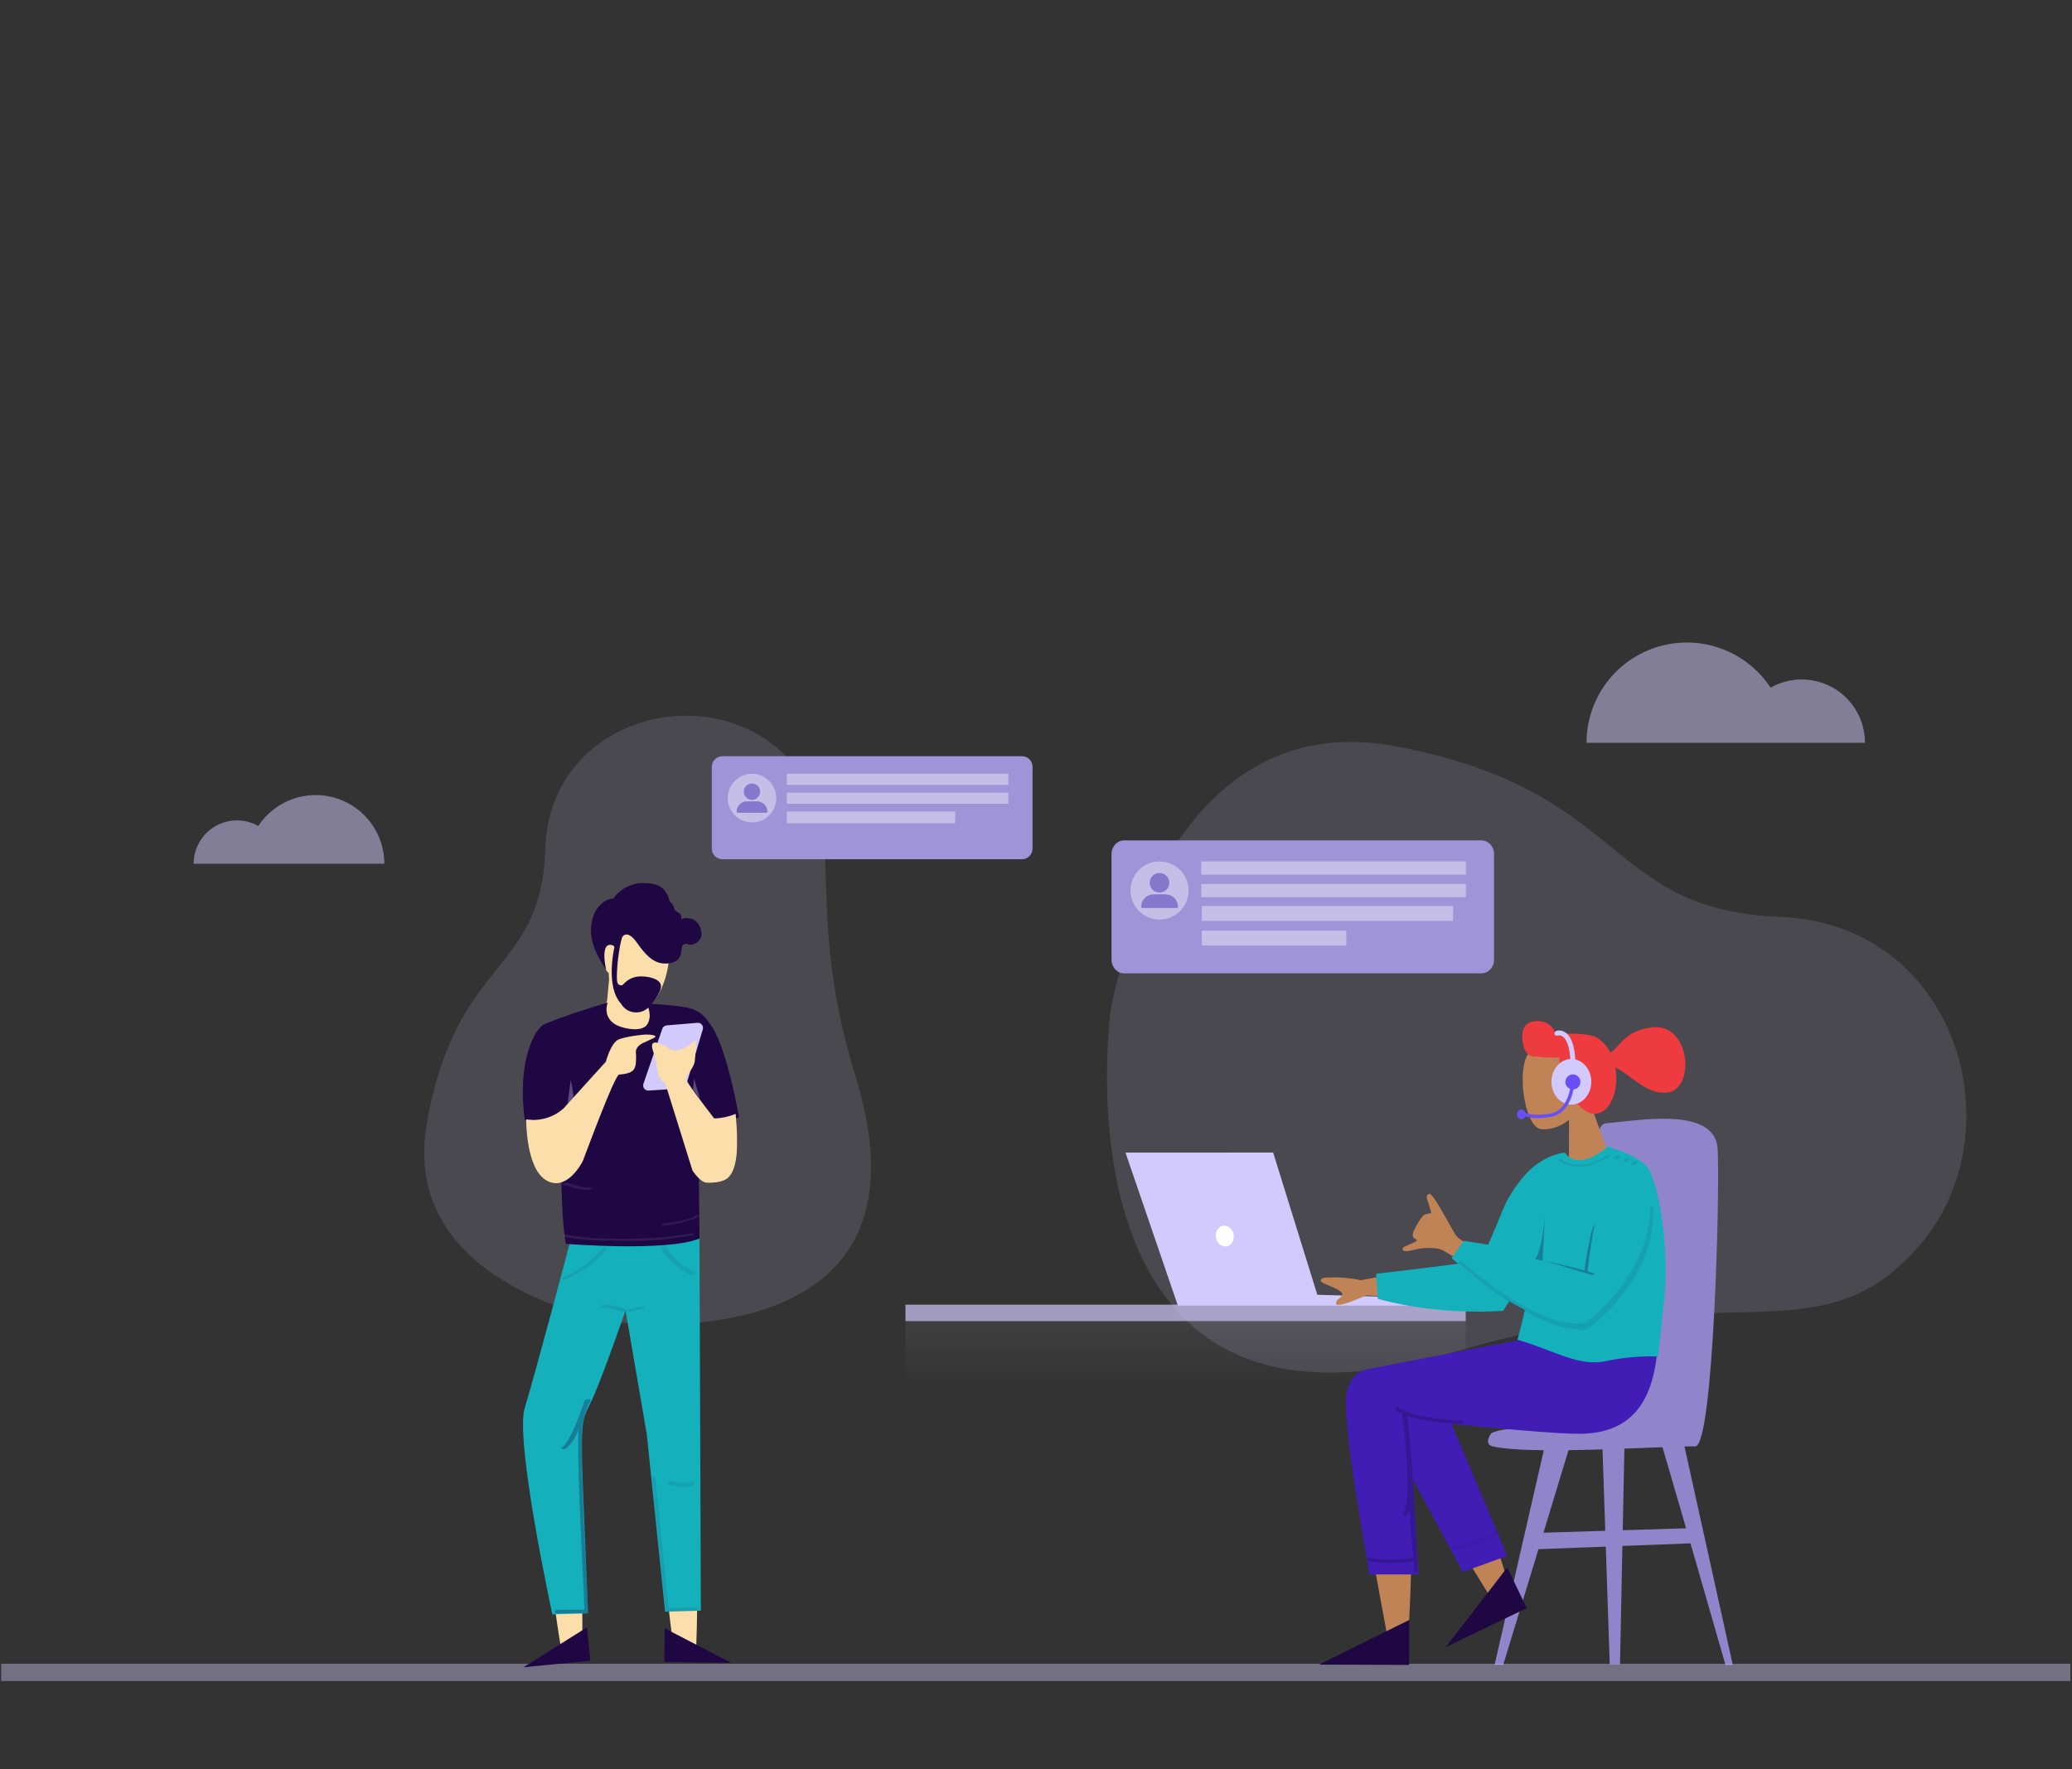 <?xml version="1.0" encoding="UTF-8" standalone="no"?>
<svg
   xmlns:dc="http://purl.org/dc/elements/1.1/"
   xmlns:cc="http://creativecommons.org/ns#"
   xmlns:rdf="http://www.w3.org/1999/02/22-rdf-syntax-ns#"
   xmlns:svg="http://www.w3.org/2000/svg"
   xmlns="http://www.w3.org/2000/svg"
   xmlns:sodipodi="http://sodipodi.sourceforge.net/DTD/sodipodi-0.dtd"
   xmlns:inkscape="http://www.inkscape.org/namespaces/inkscape"
   width="1262"
   height="1078"
   viewBox="0 0 1262 1078"
   fill="none"
   version="1.1"
   id="svg200"
   sodipodi:docname="call+us.svg"
   inkscape:version="0.92.3 (2405546, 2018-03-11)">
  <rect x="0" y="0" width="1262" height="1078" fill="#333333" stroke="none"/>
  <sodipodi:namedview
     pagecolor="#ffffff"
     bordercolor="#666666"
     borderopacity="1"
     objecttolerance="10"
     gridtolerance="10"
     guidetolerance="10"
     inkscape:pageopacity="0"
     inkscape:pageshadow="2"
     inkscape:window-width="1853"
     inkscape:window-height="1025"
     id="namedview202"
     showgrid="false"
     inkscape:zoom="0.43784787"
     inkscape:cx="631"
     inkscape:cy="539"
     inkscape:window-x="67"
     inkscape:window-y="27"
     inkscape:window-maximized="1"
     inkscape:current-layer="svg200" />
  <path
     d="m 374.93,805.468 c 0,0 -132.93,-20.28 -114.88,-121.64 18.05,-101.36 69.83,-90.1 72.08,-166.68 2.25,-76.58 92.35,-103.61 141.91,-60.82 49.56,42.79 11.26,83.34 47.3,200.47 53.8,174.86 -146.41,148.67 -146.41,148.67 z"
     id="path2"
     inkscape:connector-curvature="0"
     style="opacity:0.15;fill:#d2cafc" />
  <path
     d="m 676.56,615.248 c 0,0 30.36,-187.39 173.25,-160.63 142.89,26.76 126.32,99.78 234.43,104 108.11,4.22 145.11,131.76 84,201.17 -61.11,69.41 -117.83,14.82 -283.69,64.19 -247.55,73.65 -207.99,-208.73 -207.99,-208.73 z"
     id="path4"
     inkscape:connector-curvature="0"
     style="opacity:0.15;fill:#d2cafc" />
  <path
     d="m 1050.92,1014.298 h 4.47 l -30.05,-135.9 -13.59,0.46 15.21,52.22 -33.03,1.04 -1.88,0.05 -3.69,0.12 0.93,-45.58 0.16,-7.79 -13.56,-0.52 1.83,54.22 -37.64,1.18 14.29,-47.09 1.85,-6.09 -15.28,0.04 -1.37,6.05 -29.24,127.55 h 5.25 l 21.46,-70.43 41.01,-1.57 2.4,71.69 h 6.26 l 1.45,-72.08 0.2,-0.01 0.4,-0.02 40.88,-1.56 z"
     id="path6"
     inkscape:connector-curvature="0"
     style="fill:#9085cb" />
  <path
     d="m 908.35,873.118 c 12.77,-6.26 64.37,-2.88 64.37,-2.88 0,0 -13.5,-184.44 5.34,-185.89 18.84,-1.45 66.82,-10.8 68.14,15.89 1.41,28.38 -2.74,180.94 -13.64,180.94 -24.85,0 -100.55,5.4 -123.41,0 -5.89,-1.37 -0.8,-8.06 -0.8,-8.06 z"
     id="path8"
     inkscape:connector-curvature="0"
     style="fill:#9085cb" />
  <path
     d="M 892.73,794.868 H 551.48 v 10 h 341.25 z"
     id="path10"
     inkscape:connector-curvature="0"
     style="opacity:0.7;fill:#d2cafc" />
  <path
     d="M 892.73,804.868 H 551.48 v 207.41 h 341.25 z"
     id="path12"
     style="opacity:0.7;fill:url(#paint0_linear)"
     inkscape:connector-curvature="0" />
  <path
     d="M 1261.01,1013.628 H 0.75 v 10.55 H 1261.01 Z"
     id="path14"
     inkscape:connector-curvature="0"
     style="opacity:0.4;fill:#d2cafc" />
  <path
     d="m 192.26,484.388 c -6.928,-10e-4 -13.747,1.72 -19.844,5.009 -6.097,3.289 -11.282,8.041 -15.086,13.831 -4.017,-2.269 -8.558,-3.446 -13.171,-3.412 -4.614,0.033 -9.137,1.275 -13.121,3.603 -3.983,2.327 -7.287,5.657 -9.582,9.66 -2.295,4.002 -3.5,8.536 -3.496,13.149 h 116.12 c 0.003,-5.494 -1.077,-10.934 -3.178,-16.01 -2.1,-5.076 -5.18,-9.689 -9.064,-13.574 -3.883,-3.886 -8.494,-6.968 -13.57,-9.071 -5.075,-2.103 -10.514,-3.185 -16.008,-3.185 z"
     id="path18"
     inkscape:connector-curvature="0"
     style="clip-rule:evenodd;fill:#d2cafc;fill-opacity:0.5;fill-rule:evenodd" />
  <path
     d="m 1027.41,391.438 c 10.12,-0.002 20.07,2.513 28.98,7.317 8.9,4.804 16.47,11.746 22.02,20.203 5.86,-3.317 12.49,-5.038 19.23,-4.993 6.74,0.046 13.34,1.857 19.16,5.252 5.82,3.396 10.65,8.258 14,14.101 3.35,5.843 5.11,12.463 5.11,19.2 h -169.6 c 0,-8.023 1.58,-15.967 4.651,-23.379 3.071,-7.412 7.572,-14.146 13.246,-19.818 5.674,-5.673 12.41,-10.171 19.823,-13.24 7.41,-3.068 15.36,-4.646 23.38,-4.643 z"
     id="path20"
     inkscape:connector-curvature="0"
     style="clip-rule:evenodd;fill:#d2cafc;fill-opacity:0.5;fill-rule:evenodd" />
  <path
     d="m 400,881.748 c 0.89,0.93 2,61.1 9.52,116.43 l 14.52,5.48 c 2.45,-63.82 -2.76,-127.19 -7.27,-131.5 -6.77,-6.48 -18.13,8.2 -16.77,9.59 z"
     id="path22"
     inkscape:connector-curvature="0"
     style="clip-rule:evenodd;fill:#fcdeab;fill-rule:evenodd" />
  <path
     d="m 349.75,885.147 c -0.73,1 5.42,58.14 4.94,111.47 l -13.1,6.94 c -10,-60.19 -12.64,-120.86 -8.88,-125.49 5.63,-6.95 18.14,5.6 17.04,7.08 z"
     id="path24"
     inkscape:connector-curvature="0"
     style="clip-rule:evenodd;fill:#fcdeab;fill-rule:evenodd" />
  <path
     d="m 445.51,1013.118 -40.92,-0.6 0.3,-20.46 z"
     id="path26"
     inkscape:connector-curvature="0"
     style="clip-rule:evenodd;fill:#1f0744;fill-rule:evenodd" />
  <path
     d="m 318.85,1015.758 40.72,-4 -2,-20.36 z"
     id="path28"
     inkscape:connector-curvature="0"
     style="clip-rule:evenodd;fill:#1f0744;fill-rule:evenodd" />
  <path
     d="m 347.4,756.008 c 0,0 22.6,4.89 78.64,-1.47 l 0.84,226.71 -21.8,0.65 -11.08,-107.68 -13,-75.82 c 0,0 -15.27,44.2 -21.26,56.19 -4.77,9.54 -6.29,10.19 -4.73,50.36 2,50.35 3.21,77.94 3.21,77.94 l -21.8,0.66 c 0,0 -23,-105.95 -16.79,-125.93 6.21,-19.98 27.77,-101.61 27.77,-101.61 z"
     id="path30"
     inkscape:connector-curvature="0"
     style="fill:#14b0bc" />
  <g
     id="g34"
     transform="translate(-2.0339046e-8,169.008)"
     style="opacity:0.3">
    <path
       d="m 402.42,591.6 c 4.401,6.8 10.539,12.3 17.78,15.93 0.367,0.153 0.767,0.21 1.162,0.166 0.396,-0.043 0.773,-0.187 1.098,-0.416 0.45,-0.3 0.93,-1.06 0.23,-1.41 -7.073,-3.548 -13.065,-8.928 -17.35,-15.58 -0.66,-1 -3.72,0.08 -2.92,1.31 z"
       id="path32"
       inkscape:connector-curvature="0"
       style="opacity:0.3;fill:#1f0744" />
  </g>
  <g
     id="g38"
     transform="translate(-2.0339046e-8,169.008)"
     style="opacity:0.3">
    <path
       d="m 344.62,610.29 c 9.671,-3.989 18.227,-10.27 24.93,-18.3 0.49,-0.59 -0.41,-0.85 -0.84,-0.87 -0.389,-0.017 -0.777,0.051 -1.137,0.198 -0.361,0.146 -0.686,0.369 -0.953,0.651 -6.243,7.497 -14.21,13.369 -23.22,17.111 -0.42,0.17 -1.29,0.67 -0.86,1.21 0.43,0.54 1.63,0.19 2.08,0 z"
       id="path36"
       inkscape:connector-curvature="0"
       style="opacity:0.3;fill:#1f0744" />
  </g>
  <g
     id="g42"
     transform="translate(-2.0339046e-8,169.008)"
     style="opacity:0.3">
    <path
       d="m 382.68,630.14 8.33,-1.76 c 0.416,-0.073 0.82,-0.204 1.2,-0.39 0.2,-0.11 0.56,-0.32 0.63,-0.57 0.19,-0.61 -1,-0.53 -1.31,-0.47 l -8.33,1.76 c -0.421,0.069 -0.829,0.2 -1.21,0.39 -0.2,0.11 -0.55,0.32 -0.63,0.57 -0.18,0.61 1.05,0.53 1.32,0.47 z"
       id="path40"
       inkscape:connector-curvature="0"
       style="opacity:0.3;fill:#1f0744" />
  </g>
  <g
     id="g46"
     transform="translate(-2.0339046e-8,169.008)"
     style="opacity:0.3">
    <path
       d="m 367,627.42 c 3.912,0.286 7.75,1.215 11.36,2.75 0.374,0.114 0.767,0.145 1.154,0.092 0.387,-0.054 0.758,-0.191 1.086,-0.402 0.39,-0.24 1,-0.9 0.29,-1.19 -4.02,-1.688 -8.29,-2.701 -12.64,-3 -0.391,-0.028 -0.784,0.035 -1.148,0.182 -0.364,0.147 -0.69,0.376 -0.952,0.668 -0.43,0.64 0.38,0.85 0.85,0.89 z"
       id="path44"
       inkscape:connector-curvature="0"
       style="opacity:0.3;fill:#1f0744" />
  </g>
  <g
     id="g50"
     transform="translate(-2.0339046e-8,169.008)"
     style="opacity:0.3">
    <path
       d="m 408,735.68 c -0.39,0 0.22,0 0.33,0 l 0.63,0.09 c 0.44,0.07 0.87,0.17 1.3,0.27 h 0.13 l 0.3,0.06 1,0.23 c 0.54,0.11 1.08,0.22 1.62,0.31 2.838,0.449 5.74,0.251 8.49,-0.58 0.62,-0.19 1.5,-0.74 1.3,-1.52 -0.2,-0.78 -1.27,-0.84 -1.88,-0.66 -2.371,0.712 -4.88,0.836 -7.31,0.36 -1.835,-0.481 -3.709,-0.799 -5.6,-0.95 -0.69,0 -1.67,0.54 -1.75,1.29 -0.08,0.75 0.85,1 1.47,1 z"
       id="path48"
       inkscape:connector-curvature="0"
       style="opacity:0.3;fill:#1f0744" />
  </g>
  <path
     d="m 356,862.008 c 0.667,-1.854 1.334,-3.71 2,-5.57 0.372,-0.79 0.842,-1.529 1.4,-2.2 0.192,-0.179 0.313,-0.422 0.338,-0.684 0.026,-0.261 -0.044,-0.523 -0.197,-0.736 -0.153,-0.214 -0.379,-0.364 -0.635,-0.423 -0.256,-0.059 -0.525,-0.022 -0.756,0.103 -0.86,0 -2,0.42 -2.18,1 -1.69,4.92 -3.39,9.84 -5.41,14.64 -1.145,2.801 -2.46,5.53 -3.94,8.17 -1.05,1.83 -2.27,4 -4,5.26 -1.73,1.26 1,1.7 2,1 3.71,-2.73 5.94,-7.36 7.8,-11.63 -0.11,1.41 -0.19,2.93 -0.23,4.55 -0.41,17.09 1.62,58.38 1.64,58.8 l 2.18,46.4 -17.1,0.08 c -0.272,0.026 -0.525,0.152 -0.709,0.355 -0.184,0.202 -0.286,0.466 -0.286,0.74 0,0.273 0.102,0.537 0.286,0.74 0.184,0.202 0.437,0.329 0.709,0.355 l 19.38,-0.09 -2.29,-48.67 c 0,-0.41 -2,-41.63 -1.64,-58.64 0.037,-4.564 0.587,-9.109 1.64,-13.55 z"
     id="path52"
     inkscape:connector-curvature="0"
     style="opacity:0.3;fill:#1f0744" />
  <g
     id="g56"
     transform="translate(-2.0339046e-8,169.008)"
     style="opacity:0.3">
    <path
       d="m 405.19,812.93 -8.12,-81.45 c -0.014,-0.143 -10e-4,-0.287 0.041,-0.424 0.041,-0.137 0.109,-0.265 0.199,-0.376 0.091,-0.111 0.202,-0.203 0.328,-0.27 0.126,-0.068 0.265,-0.111 0.407,-0.125 0.143,-0.015 0.287,-10e-4 0.424,0.04 0.137,0.042 0.265,0.109 0.376,0.2 0.111,0.09 0.203,0.202 0.27,0.328 0.068,0.126 0.111,0.264 0.125,0.407 l 7.93,79.44 16.83,-0.36 c 0.272,0.026 0.525,0.153 0.709,0.355 0.184,0.202 0.286,0.466 0.286,0.74 0,0.273 -0.102,0.537 -0.286,0.74 -0.184,0.202 -0.437,0.329 -0.709,0.355 z"
       id="path54"
       inkscape:connector-curvature="0"
       style="opacity:0.3;fill:#1f0744" />
  </g>
  <path
     d="m 394.29,552.748 c -8.64,-1.41 -17.32,8.19 -21.26,22.77 -0.722,-0.137 -1.46,-0.164 -2.19,-0.08 -2.19,0 -3.11,4.05 -3.11,8.86 0,4.11 1.3,7.54 3,8.46 0,1.3 0.12,2.59 0.25,3.83 l -1.1,12.09 c -0.071,0.956 -0.326,1.89 -0.75,2.75 -0.642,1.186 -0.985,2.511 -1,3.86 0,5.57 8.12,12.29 15.09,12.29 2.19,0.094 4.384,0.007 6.56,-0.26 1.081,-0.208 2.093,-0.683 2.943,-1.382 0.851,-0.698 1.513,-1.598 1.927,-2.618 l 0.51,-1.19 c 0.138,-0.325 0.252,-0.659 0.34,-1 0.346,-1.582 0.474,-3.204 0.38,-4.82 v -3.59 c 5.24,-5.2 9.5,-14.14 11.15,-24.72 2.8,-17.85 -2.91,-33.64 -12.74,-35.25 z"
     id="path58"
     inkscape:connector-curvature="0"
     style="fill:#fcdeab" />
  <path
     d="m 420.55,559.648 c -3.24,-0.61 -4.42,-0.32 -5.53,0.44 0,-2.91 -0.67,-3.53 -1.68,-3.94 -0.751,-0.29 -1.418,-0.761 -1.941,-1.372 -0.524,-0.611 -0.888,-1.342 -1.059,-2.128 -0.48,-2.22 -2.11,-2.6 -2.6,-4.17 -2.44,-7.85 -6.48,-10.52 -16.27,-10.52 -7.55,0 -15.23,4.86 -17.79,9.44 -7.53,0.48 -13.77,8.36 -13.77,19.74 0,11.68 9.45,23.29 9.37,24.16 0,0 -4.54,-18.72 4.24,-15.22 0.266,0.146 0.471,0.383 0.577,0.667 0.107,0.285 0.108,0.598 0.003,0.883 0,0 -5.45,23.55 4.17,33.87 0.908,1.62 2.234,2.967 3.84,3.901 1.606,0.934 3.433,1.421 5.29,1.409 5.57,0 8.79,-3.63 11.83,-8.13 1.84,-2.82 3.36,-5.68 3.36,-7.81 0,-3.87 -5.93,-6 -12.1,-6 -1.942,-0.043 -3.871,0.321 -5.664,1.068 -1.793,0.748 -3.41,1.862 -4.746,3.272 -0.312,0.389 -0.683,0.726 -1.1,1 0,0 -2.84,0.84 -3.17,-2.72 -0.53,-5.77 1.14,-20.26 3,-26.1 0.212,-0.644 0.636,-1.197 1.202,-1.57 0.567,-0.372 1.243,-0.541 1.918,-0.48 1.74,0.23 3.89,1.79 6.31,5.44 3.72,5.14 8.93,12.22 16.57,12.22 0,0 8.22,0.81 9.85,-5.64 0.36,-1.4 0.63,-4.4 0.65,-4.45 0.119,-0.374 0.316,-0.719 0.58,-1.01 0.263,-0.29 0.586,-0.521 0.947,-0.676 0.36,-0.154 0.75,-0.23 1.142,-0.22 0.393,0.01 0.778,0.104 1.131,0.276 3.51,1.18 8.13,-2.1 8.13,-6 0,-3.9 -2.14,-8.76 -6.69,-9.63 z"
     id="path60"
     inkscape:connector-curvature="0"
     style="fill:#1f0744" />
  <path
     d="m 370.16,610.768 c 0,0 -27,8.08 -38.61,13.23 -5.86,2.6 -16.79,22.69 -11.91,58.32 0,0 13,4 22.77,-6.3 l 0.5,-16 c 0,0 -3.25,72.56 1.79,97.78 0,0 61.33,5 81.34,-3.25 l -0.67,-74.56 0.51,-12.16 0.16,13.51 c 0,0 7,5.69 24.08,-0.65 0,0 -6.64,-39.29 -16.24,-54.75 -5.11,-8.23 -8.15,-9.33 -11.39,-10.9 -5.2,-2.52 -28.47,-3.63 -28.47,-3.63 0,0 7.43,16.59 -8.68,15.62 -21.04,-1.95 -15.18,-16.26 -15.18,-16.26 z"
     id="path62"
     inkscape:connector-curvature="0"
     style="fill:#1f0744" />
  <path
     d="m 345.66,672.538 2,-14.71 c 0,0 2,10.07 1.54,10.78 -0.2,0.4 -3.54,3.93 -3.54,3.93 z"
     id="path64"
     inkscape:connector-curvature="0"
     style="opacity:0.3;fill:#f2eafc" />
  <path
     d="m 422.72,657.158 -0.61,6.57 4.31,5.96 z"
     id="path66"
     inkscape:connector-curvature="0"
     style="opacity:0.3;fill:#f2eafc" />
  <g
     id="g70"
     transform="translate(-2.0339046e-8,169.008)"
     style="opacity:0.3">
    <path
       d="m 342.87,553 c 2.58,0.19 5,1.29 7.46,1.94 2.52,0.661 5.114,0.997 7.72,1 0.79,0.03 1.571,-0.179 2.24,-0.6 0.46,-0.32 0.47,-0.72 -0.19,-0.72 -2.61,-0.003 -5.207,-0.359 -7.72,-1.06 -2.48,-0.7 -4.86,-1.68 -7.47,-1.86 -0.792,-0.044 -1.577,0.166 -2.24,0.6 -0.49,0.34 -0.44,0.68 0.2,0.72 z"
       id="path68"
       inkscape:connector-curvature="0"
       style="opacity:0.3;fill:#f2eafc" />
  </g>
  <g
     id="g74"
     transform="translate(-2.0339046e-8,169.008)"
     style="opacity:0.3">
    <path
       d="m 423.44,571.76 c -2.6,1.66 -5.91,2.35 -8.87,3 -3.109,0.728 -6.263,1.252 -9.44,1.57 -0.62,0.06 -1.73,0.21 -2.12,0.78 -0.39,0.57 0.33,0.64 0.77,0.6 3.824,-0.395 7.619,-1.036 11.36,-1.92 3.65,-0.85 7.55,-1.84 10.74,-3.89 0.54,-0.34 0.36,-0.7 -0.2,-0.77 -0.792,-0.05 -1.579,0.16 -2.24,0.6 z"
       id="path72"
       inkscape:connector-curvature="0"
       style="opacity:0.3;fill:#f2eafc" />
  </g>
  <g
     id="g78"
     transform="translate(-2.0339046e-8,169.008)"
     style="opacity:0.3">
    <path
       d="m 343.66,584.439 c 5.571,1.128 11.215,1.853 16.89,2.17 4.81,0.25 9.62,0.221 14.44,0.291 8.62,0.14 17.18,0.149 25.78,-0.541 6.904,-0.557 13.776,-1.461 20.59,-2.709 0.38,-0.07 1.17,-0.27 1.19,-0.76 0.02,-0.49 -0.56,-0.601 -0.93,-0.531 -19.19,3.51 -38.61,3.76 -58,3 -6.266,-0.232 -12.503,-0.967 -18.65,-2.2 -0.262,-0.057 -0.535,-0.05 -0.794,0.019 -0.259,0.07 -0.498,0.201 -0.696,0.381 -0.26,0.33 -0.28,0.741 0.22,0.841 z"
       id="path76"
       inkscape:connector-curvature="0"
       style="opacity:0.3;fill:#f2eafc" />
  </g>
  <path
     d="m 369,646.838 c 0,0 3,-11.49 7.8,-13.56 3.8,-1.62 13.89,-3 17.14,-3 3.25,0 7.38,0.75 4,2.27 l -5.65,2.59 c -2.75,1.27 -5.15,3.07 -5,6.09 0.216,2.457 0.18,4.93 -0.11,7.38 -0.65,3.25 -2.06,5.53 -10.09,6.07 -2.79,0.19 -21.69,51.84 -22.13,52.71 -1.32,2.65 -10.73,19.2 -22.77,11.39 -12.04,-7.81 -11.69,-36.77 -11.69,-36.77 l 4.23,0.33 c 4.951,-0.016 9.812,-1.326 14.1,-3.8 2.71,-1.68 4.84,-3.41 5.43,-4.39 z"
     id="path80"
     inkscape:connector-curvature="0"
     style="fill:#fcdeab" />
  <path
     d="m 406,624.707 18.82,-1.57 c 0.505,-0.041 1.013,0.042 1.479,0.242 0.465,0.199 0.875,0.51 1.194,0.904 0.318,0.395 0.535,0.861 0.632,1.358 0.098,0.498 0.072,1.011 -0.075,1.496 l -10.05,33.74 c -0.183,0.606 -0.546,1.142 -1.041,1.537 -0.495,0.395 -1.098,0.629 -1.729,0.673 l -20.2,1.34 c -0.511,0.033 -1.021,-0.061 -1.487,-0.273 -0.465,-0.212 -0.871,-0.536 -1.182,-0.942 -0.31,-0.407 -0.516,-0.883 -0.598,-1.388 -0.082,-0.505 -0.039,-1.023 0.127,-1.507 l 11.49,-33.52 c 0.19,-0.562 0.539,-1.059 1.003,-1.429 0.465,-0.371 1.026,-0.6 1.617,-0.661 z"
     id="path82"
     inkscape:connector-curvature="0"
     style="fill:#d2cafc" />
  <path
     d="m 448.69,686.908 -0.62,-8.27 c -4.157,1.686 -8.577,2.63 -13.06,2.79 -6.36,-8.23 -17.19,-22.46 -17.26,-24.22 -0.11,-2.4 4.66,-5.75 5.42,-10.74 0.493,-4.248 0.71,-8.524 0.65,-12.8 0,0 -10,9.44 -16.16,5.21 -6.16,-4.23 -8.89,-3.69 -8.89,-3.69 0,0 -2.93,-0.22 -1,5.2 1.93,5.42 1.73,6.4 2.82,12.37 1.09,5.97 4.66,7.48 4.66,7.48 l 16.49,52.82 c 0,0 4.66,7.38 8.78,7.49 4.12,0.11 10.31,-0.22 13.35,-3.47 3.04,-3.25 4.33,-8.57 4.88,-15 0.245,-5.055 0.225,-10.118 -0.06,-15.17 z"
     id="path84"
     inkscape:connector-curvature="0"
     style="fill:#fcdeab" />
  <path
     d="m 685.51,702.228 31.89,93.19 h 144.39 l -1.07,-4.8 -58.38,-1.81 -26.9,-86.63 z"
     id="path86"
     inkscape:connector-curvature="0"
     style="fill:#d2cafc" />
  <path
     d="m 751.35,752.098 c 0.62,3.47 -1.28,6.71 -4.24,7.24 -2.96,0.53 -5.87,-1.86 -6.49,-5.34 -0.62,-3.48 1.29,-6.71 4.25,-7.23 2.96,-0.52 5.86,1.86 6.48,5.33 z"
     id="path88"
     inkscape:connector-curvature="0"
     style="fill:#ffffff" />
  <path
     d="m 846.3,849.008 c -8.81,-5.29 -23.6,1.51 -23.59,9.08 0,22.65 20.7,129.38 21.78,136.13 1.08,6.75 12.64,8.53 13.31,0 1.07,-13.54 3.06,-60.4 1.07,-82.09 -0.82,-8.95 -1.71,-17.48 -2.58,-25.09 10.853,19.587 27.627,47.63 50.32,84.13 l 12.32,-5.63 c -9.673,-31.887 -17.607,-54.397 -23.8,-67.53 -10.61,-22.49 -20.55,-41.75 -24.73,-48.53 -6.59,-10.62 -18.04,-6.9 -24.1,-0.47 z"
     id="path90"
     inkscape:connector-curvature="0"
     style="clip-rule:evenodd;fill:#c08356;fill-rule:evenodd" />
  <path
     d="M 918.05,947.878 875.76,847.678 c -10.14,-16.29 -38.54,3.32 -35.09,12.77 7.85,21.47 47.74,90.95 50.08,97.34 z"
     id="path92"
     inkscape:connector-curvature="0"
     style="clip-rule:evenodd;fill:#411cb5;fill-rule:evenodd" />
  <path
     d="m 929.91,979.698 -11.91,-24.69 -37.44,48.51"
     id="path94"
     inkscape:connector-curvature="0"
     style="clip-rule:evenodd;fill:#1f0744;fill-rule:evenodd" />
  <path
     d="m 858.25,1014.328 0.09,-27.4 -54.9,27.22"
     id="path96"
     inkscape:connector-curvature="0"
     style="clip-rule:evenodd;fill:#1f0744;fill-rule:evenodd" />
  <path
     d="m 819.75,854.058 c 0,29.6 14,98.63 14.06,105.15 h 30.24 c -3.47,-61.15 -6,-92.73 -4.71,-93.39 1.93,-1 79.16,7.71 102.31,7.71 33.4,0 47.22,-21.06 48.34,-60.07 h -66.16 c -13.47,1.44 -83.73,15.61 -109.82,20.48 -11.18,2.07 -14.26,11.97 -14.26,20.12 z"
     id="path98"
     inkscape:connector-curvature="0"
     style="clip-rule:evenodd;fill:#411cb5;fill-rule:evenodd" />
  <path
     d="m 890.18,865.348 c -19.88,-0.9 -29.81,-3.581 -34.64,-5.671 -1.371,-0.496 -2.636,-1.246 -3.73,-2.209 -0.182,-0.223 -0.443,-0.366 -0.729,-0.399 -0.285,-0.034 -0.572,0.045 -0.801,0.219 -0.114,0.087 -0.21,0.196 -0.281,0.32 -0.072,0.125 -0.117,0.262 -0.135,0.405 -0.018,0.142 -0.007,0.287 0.032,0.425 0.039,0.138 0.105,0.267 0.194,0.379 0.16,0.21 1.1,1.261 4,2.591 -0.025,0.145 -0.025,0.294 0,0.44 0.08,0.48 6.56,48.739 0.9,60.199 -0.135,0.255 -0.167,0.552 -0.089,0.83 0.078,0.277 0.261,0.514 0.509,0.661 0.166,0.09 0.351,0.138 0.54,0.139 0.201,0.007 0.399,-0.041 0.575,-0.138 0.176,-0.096 0.323,-0.239 0.425,-0.412 0.665,-1.223 1.169,-2.527 1.5,-3.88 l 2.29,29.87 c -0.136,-0.025 -0.275,-0.025 -0.41,0 -16.13,2.27 -26.12,-0.11 -26.22,-0.13 -0.284,-0.07 -0.584,-0.024 -0.834,0.127 -0.251,0.15 -0.431,0.395 -0.501,0.678 -0.07,0.284 -0.025,0.584 0.126,0.835 0.151,0.25 0.395,0.43 0.679,0.5 4.306,0.88 8.696,1.279 13.09,1.19 4.684,-0.01 9.362,-0.343 14,-1 0.092,-0.023 0.182,-0.054 0.27,-0.09 l 0.41,5.44 c 0.025,0.275 0.152,0.529 0.356,0.714 0.203,0.186 0.469,0.288 0.744,0.286 h 0.08 c 0.287,-0.025 0.552,-0.162 0.739,-0.381 0.187,-0.218 0.28,-0.501 0.261,-0.789 0,0 -4,-89.29 -7.08,-94.11 5.49,2 15.55,4.35 33.73,5.17 h 0.05 c 0.275,0.002 0.541,-0.1 0.744,-0.286 0.204,-0.185 0.331,-0.439 0.356,-0.714 0.02,-0.158 0.004,-0.319 -0.046,-0.47 -0.05,-0.152 -0.133,-0.291 -0.243,-0.406 -0.11,-0.116 -0.244,-0.206 -0.393,-0.264 -0.149,-0.057 -0.309,-0.081 -0.468,-0.069 z"
     id="path100"
     inkscape:connector-curvature="0"
     style="opacity:0.3;fill:#1f0744" />
  <g
     id="g104"
     transform="translate(-2.0339046e-8,169.008)"
     style="opacity:0.3">
    <path
       d="m 885.76,775.52 c -0.277,-0.005 -0.543,-0.114 -0.744,-0.306 -0.2,-0.191 -0.321,-0.452 -0.337,-0.729 -0.017,-0.277 0.072,-0.55 0.249,-0.764 0.176,-0.215 0.427,-0.354 0.702,-0.391 0.1,0 10.27,-1.3 24.54,-9.08 0.128,-0.094 0.275,-0.159 0.43,-0.191 0.156,-0.032 0.317,-0.03 0.471,0.007 0.155,0.036 0.3,0.105 0.425,0.203 0.126,0.097 0.228,0.221 0.301,0.362 0.073,0.141 0.115,0.296 0.122,0.454 0.008,0.159 -0.019,0.317 -0.079,0.464 -0.059,0.148 -0.15,0.28 -0.266,0.389 -0.116,0.109 -0.253,0.191 -0.404,0.242 -14.68,8 -24.9,9.28 -25.33,9.33 z"
       id="path102"
       inkscape:connector-curvature="0"
       style="opacity:0.3;fill:#1f0744" />
  </g>
  <path
     d="m 864.92,791.068 -32.7,-1.89 c -12.133,5.333 -18.283,7 -18.45,5 -0.25,-2.91 3.69,-3.47 3.84,-5.46 0.15,-1.99 -5.09,-4.32 -10.16,-6.31 -5.07,-1.99 -2.58,-3.48 -0.87,-4 7.478,-0.506 14.991,0.009 22.33,1.53 l 37.35,-6.86 z"
     id="path106"
     inkscape:connector-curvature="0"
     style="clip-rule:evenodd;fill:#c08356;fill-rule:evenodd" />
  <path
     d="m 904.28,760.168 c 0,0 -14.08,-1.32 -18.3,-8.73 -4.6,-8.07 -8.73,-15.39 -8.73,-15.39 0,0 -5.3,-9.24 -6.75,-8.76 -0.31,0.098 -0.595,0.262 -0.834,0.481 -0.24,0.22 -0.429,0.489 -0.554,0.789 -0.125,0.3 -0.182,0.624 -0.169,0.948 0.014,0.325 0.098,0.643 0.247,0.932 0.54,1.25 2.61,8.7 2.61,8.7 -1.486,0.063 -2.948,0.402 -4.31,1 -1.83,0.8 -6.27,9.12 -6.57,10.09 -0.282,0.849 -0.441,1.735 -0.47,2.63 0.162,0.568 0.469,1.085 0.89,1.5 0.369,0.368 0.827,0.633 1.33,0.77 0.053,0.021 0.1,0.052 0.141,0.091 0.04,0.04 0.073,0.087 0.095,0.139 0.022,0.052 0.034,0.108 0.035,0.164 10e-4,0.057 -0.01,0.113 -0.031,0.166 -0.16,0.32 -0.66,0.81 -2.06,1.46 -2.52,1.19 -5.47,2.37 -5.47,2.37 0,0 -1.7,0.74 -0.82,2.19 0,0 0.69,1.21 5.62,0 3.613,-1.049 7.37,-1.519 11.13,-1.39 4.24,0.08 6.72,0.83 8.48,2 1.76,1.17 15.57,9.11 15.57,9.11 z"
     id="path108"
     inkscape:connector-curvature="0"
     style="clip-rule:evenodd;fill:#c08356;fill-rule:evenodd" />
  <path
     d="m 983,712.008 -27.47,3.78 0.13,-33.55 c -6.8,5.48 -13.52,6.09 -17.06,5.68 -8.88,-1 -14.24,-29.73 -9.31,-43 4.93,-13.27 38.29,-23.35 43.38,0.91 1.76,8.42 -0.76,16.5 -5.19,23.41 z"
     id="path110"
     inkscape:connector-curvature="0"
     style="clip-rule:evenodd;fill:#c08356;fill-rule:evenodd" />
  <path
     d="m 963,660.008 c -0.123,-0.903 -0.423,-1.772 -0.882,-2.559 -0.459,-0.786 -1.069,-1.474 -1.794,-2.025 -0.725,-0.551 -1.552,-0.953 -2.433,-1.184 -0.881,-0.231 -1.799,-0.286 -2.701,-0.162 -0.763,0.15 -1.484,0.464 -2.115,0.919 -0.63,0.456 -1.153,1.043 -1.535,1.721 -0.697,-2.05 -1.206,-4.158 -1.52,-6.3 -0.3,-2.067 -0.334,-4.165 -0.1,-6.24 -4.372,0.355 -8.77,0.214 -13.11,-0.42 -6.07,0.51 -8.6,-3.09 -9.44,-9.2 -0.87,-6.32 0.64,-11.46 7,-12.32 6.36,-0.86 12.09,2.09 13,8.4 1.2,-0.18 2.43,-0.34 3.68,-0.47 5.73,-0.692 11.532,-0.517 17.21,0.52 0.824,0.138 1.631,0.359 2.41,0.66 1.087,0.332 2.104,0.861 3,1.56 3.07,2.172 5.548,5.077 7.21,8.45 6.38,-4.44 8.74,-13.18 24.92,-15.4 23.79,-3.27 27,37.29 10,39.63 -12.52,1.72 -21.56,-10.07 -31.91,-15.26 0.08,0.44 0.15,0.89 0.21,1.34 1.77,12.85 -3,25.68 -11.89,26.91 -4.71,0.65 -10.09,-3.63 -14.4,-9.7 3.66,-0.8 5.8,-4.41 5.19,-8.87 z"
     id="path112"
     inkscape:connector-curvature="0"
     style="clip-rule:evenodd;fill:#ed3b3f;fill-rule:evenodd" />
  <path
     d="m 838.16,776.008 c 0,0 60.21,-6.8 63,-8.39 2.79,-1.59 13,-28.15 16,-34.63 3,-6.48 13.3,-22.2 23.37,-26.19 7.85,-3.11 10.14,-3.94 10.14,-3.94 0,0 5.76,6.3 5.91,7.89 0.56,5.91 -2.81,15.85 -6.2,25.62 -7.6,22 -34.91,62.22 -34.91,62.22 0,0 -38.29,3.38 -76.3,-7.32 z"
     id="path114"
     inkscape:connector-curvature="0"
     style="fill:#14b0bc" />
  <path
     d="m 953.18,702.168 c 0,0 6.38,12.57 26.09,-3.57 0,0 21.74,5.75 25.72,15.16 9.39,22.18 10.5,59.45 8.81,76.07 -1.69,16.62 -3.94,36.6 -3.94,36.6 -10.678,-0.357 -21.36,0.587 -31.81,2.81 -16.62,3.67 -31.81,-6.75 -53.78,-13 3.944,-14.466 7.139,-29.125 9.57,-43.92 4.51,-26.48 -6.19,-51.25 -6.19,-51.25 0,0 5.35,-15.99 25.53,-18.9 z"
     id="path116"
     inkscape:connector-curvature="0"
     style="fill:#14b0bc" />
  <path
     d="m 891.61,756.008 c 0,0 25.75,3.55 44.19,8.48 8.7,2.33 15.77,5 17.75,7.66 2.22,3 8.47,-32.77 8.47,-32.77 0,0 5.88,-29.28 17.67,-33.79 9.19,-3.52 19.47,4.24 19.47,4.24 0,0 6,8.41 5.61,22.8 -1.1,43.65 -40.52,74.62 -40.52,74.62 0,0 -23.84,8.07 -80.15,-40.73 z"
     id="path118"
     inkscape:connector-curvature="0"
     style="fill:#14b0bc" />
  <g
     id="g122"
     transform="translate(-2.0339046e-8,169.008)"
     style="opacity:0.3">
    <path
       d="m 962.42,641.07 c -9.38,0 -32.7,-4.64 -73.74,-40.2 -0.104,-0.085 -0.189,-0.189 -0.252,-0.308 -0.063,-0.118 -0.101,-0.248 -0.113,-0.381 -0.011,-0.134 0.004,-0.268 0.046,-0.395 0.041,-0.128 0.108,-0.246 0.195,-0.347 0.088,-0.101 0.195,-0.183 0.316,-0.242 0.12,-0.059 0.251,-0.094 0.384,-0.101 0.134,-0.007 0.268,0.012 0.394,0.058 0.126,0.045 0.242,0.115 0.34,0.206 51.23,44.39 74.17,37.75 76.23,37.22 2.59,-2.1 38,-29.33 39,-69.3 0,-0.265 0.11,-0.52 0.29,-0.707 0.19,-0.188 0.44,-0.293 0.71,-0.293 0.27,0 0.52,0.105 0.71,0.293 0.18,0.187 0.29,0.442 0.29,0.707 0.7,44.76 -39.53,72.87 -39.92,73.18 l 0.16,-0.06 -0.16,0.06 c -1.586,0.449 -3.232,0.655 -4.88,0.61 z"
       id="path120"
       inkscape:connector-curvature="0"
       style="opacity:0.3;fill:#1f0744" />
  </g>
  <path
     d="m 941,740.648 c 0,0 -1.61,20.62 -5.93,26.44 l 4.43,1 z"
     id="path124"
     inkscape:connector-curvature="0"
     style="opacity:0.3;fill:#1f0744" />
  <path
     d="m 954.94,772.918 c -0.35,-0.252 -0.643,-0.576 -0.857,-0.95 -0.214,-0.374 -0.344,-0.791 -0.383,-1.22 -0.269,-1.321 -0.456,-2.657 -0.56,-4 -0.15,-1.66 -0.3,-3.65 -0.29,-6.1 -0.002,-1.337 0.078,-2.673 0.24,-4 0.185,-1.43 0.449,-2.849 0.79,-4.25 0.66,-2.75 1.39,-5.06 1.94,-7 0.27,-1 0.5,-1.87 0.71,-2.79 0.21,-0.92 0.41,-2 0.68,-3 0.375,-1.795 1.237,-3.452 2.49,-4.79 1.06,-1 2,-1.06 2.6,-0.66 0.595,0.573 1.006,1.312 1.18,2.12 0.31,0.92 0.67,2 1.09,3.57 0.255,0.964 0.455,1.943 0.6,2.93 0.163,1.306 0.213,2.625 0.15,3.94 -0.182,2.728 -0.617,5.433 -1.3,8.08 -0.64,2.62 -1.12,4.64 -1.64,7 -0.456,2.2 -1.126,4.35 -2,6.42 -0.649,1.577 -1.643,2.988 -2.91,4.13 -1,0.72 -1.91,0.9 -2.53,0.57 z"
     id="path126"
     inkscape:connector-curvature="0"
     style="fill:#14b0bc" />
  <path
     d="m 970.67,775.738 c -1.24,-0.38 -2.49,-0.73 -3.73,-1.09 0.79,-8.51 2.89,-21.43 4.56,-29.8 -0.92,2.085 -1.718,4.222 -2.39,6.4 -1.63,8.13 -3.23,14.59 -4,22.85 -6.46,-1.84 -12.98,-3.457 -19.56,-4.85 -0.61,-0.12 -7.12,-1.43 -6,-1.2 7,1.49 18.85,5.49 25.75,7.48 h 0.14 c 1.38,0.4 2.76,0.8 4.13,1.22 0.53,0.26 2.18,-0.68 1.1,-1.01 z"
     id="path128"
     inkscape:connector-curvature="0"
     style="opacity:0.3;fill:#1f0744" />
  <g
     id="g132"
     transform="translate(-2.0339046e-8,169.008)"
     style="opacity:0.3">
    <path
       d="m 949.11,537.83 c 3.8,3.4 9.77,4.06 14.67,3.94 2.709,-0.11 5.363,-0.792 7.79,-2 2.9,-1.34 5.76,-2.76 8.64,-4.15 1.2,-0.58 0.1,-1.26 -0.78,-0.84 l -7.24,3.48 c -2.324,1.312 -4.902,2.113 -7.56,2.35 -4.53,0.16 -10.22,-0.43 -13.73,-3.57 -0.53,-0.47 -2.34,0.28 -1.79,0.77 z"
       id="path130"
       inkscape:connector-curvature="0"
       style="opacity:0.3;fill:#1f0744" />
  </g>
  <g
     id="g136"
     transform="translate(-2.0339046e-8,169.008)"
     style="opacity:0.3">
    <path
       d="m 986.22,535.06 c -0.31,-0.07 -0.631,-0.07 -0.94,0 -0.412,0.061 -0.808,0.207 -1.16,0.43 -0.226,0.132 -0.421,0.313 -0.569,0.529 -0.149,0.216 -0.248,0.462 -0.291,0.721 -0.014,0.05 -0.015,0.103 -0.002,0.154 0.012,0.051 0.037,0.097 0.072,0.136 0.086,0.082 0.193,0.137 0.31,0.16 0.322,0.12 0.658,0.2 1,0.24 0.554,0.043 1.108,-0.082 1.59,-0.36 0.147,-0.08 0.282,-0.181 0.4,-0.3 0.112,-0.108 0.206,-0.233 0.28,-0.37 0.069,-0.124 0.111,-0.261 0.123,-0.403 0.012,-0.141 -0.006,-0.283 -0.053,-0.417 -0.01,-0.038 -0.027,-0.074 -0.051,-0.105 -0.024,-0.031 -0.055,-0.057 -0.089,-0.075 -0.069,-0.065 -0.156,-0.107 -0.25,-0.12 -0.236,-0.065 -0.485,-0.065 -0.72,0 -0.242,0.05 -0.464,0.168 -0.64,0.34 l -0.12,0.14 c -0.034,0.043 -0.057,0.094 -0.067,0.148 -0.01,0.054 -0.008,0.109 0.007,0.162 0.032,0.076 0.052,0.157 0.06,0.24 v -0.15 c 0.014,0.079 0.014,0.16 0,0.24 l 0.07,-0.16 c -0.032,0.071 -0.072,0.138 -0.12,0.2 l 0.12,-0.14 -0.14,0.13 0.17,-0.13 -0.14,0.09 0.22,-0.12 h -0.11 l 0.25,-0.09 h -0.14 0.26 0.09 -0.29 0.22 c -0.239,-0.043 -0.473,-0.107 -0.7,-0.19 l 0.38,0.45 c 0.008,-0.103 0.031,-0.204 0.07,-0.3 l -0.06,0.16 c 0.043,-0.099 0.097,-0.193 0.16,-0.28 l -0.12,0.15 c 0.061,-0.072 0.128,-0.139 0.2,-0.2 l -0.17,0.14 0.17,-0.11 -0.21,0.11 0.17,-0.07 -0.25,0.09 h 0.15 -0.26 0.08 -0.22 0.16 c 0.236,0.06 0.484,0.06 0.72,0 0.24,-0.054 0.461,-0.171 0.64,-0.34 0.11,-0.11 0.25,-0.28 0.19,-0.45 -0.037,-0.077 -0.092,-0.144 -0.16,-0.196 -0.067,-0.052 -0.146,-0.088 -0.23,-0.104 z"
       id="path134"
       inkscape:connector-curvature="0"
       style="opacity:0.3;fill:#1f0744" />
  </g>
  <g
     id="g140"
     transform="translate(-2.0339046e-8,169.008)"
     style="opacity:0.3">
    <path
       d="m 991.39,536.47 c -0.25,0.006 -0.499,0.043 -0.74,0.11 -0.236,0.064 -0.464,0.155 -0.68,0.27 -0.273,0.143 -0.528,0.317 -0.76,0.52 -0.097,0.091 -0.181,0.196 -0.25,0.31 -0.077,0.112 -0.122,0.244 -0.13,0.38 -0.011,0.159 0.039,0.316 0.14,0.44 0.079,0.091 0.178,0.163 0.29,0.21 0.277,0.122 0.578,0.18 0.88,0.17 0.556,-0.011 1.098,-0.181 1.56,-0.49 0.418,-0.268 0.726,-0.675 0.87,-1.15 0.012,-0.082 -0.002,-0.165 -0.04,-0.239 -0.038,-0.073 -0.097,-0.133 -0.17,-0.171 -0.201,-0.101 -0.427,-0.139 -0.65,-0.11 -0.23,0.004 -0.454,0.073 -0.646,0.201 -0.191,0.128 -0.342,0.308 -0.434,0.519 v 0.09 l 0.06,-0.16 c -0.043,0.104 -0.1,0.201 -0.17,0.29 l 0.12,-0.15 c -0.065,0.084 -0.139,0.161 -0.22,0.23 l 0.17,-0.15 c -0.06,0.055 -0.127,0.102 -0.2,0.14 l 0.22,-0.12 -0.2,0.09 0.25,-0.09 -0.21,0.06 h 0.26 -0.2 0.25 c -0.063,0.01 -0.127,0.01 -0.19,0 h 0.22 -0.17 l 0.18,0.07 -0.12,-0.07 0.13,0.11 -0.06,-0.07 0.08,0.14 c -0.01,-0.033 -0.01,-0.068 0,-0.1 v 0.16 c -0.01,-0.043 -0.01,-0.087 0,-0.13 l -0.06,0.16 c 0.017,-0.047 0.041,-0.09 0.07,-0.13 l -0.12,0.16 0.17,-0.17 -0.17,0.14 0.29,-0.2 -0.22,0.12 0.32,-0.14 -0.25,0.09 0.28,-0.08 -0.26,0.05 c 0.107,-0.01 0.214,-0.01 0.32,0 0.261,-0.026 0.512,-0.115 0.73,-0.26 0.087,-0.048 0.164,-0.114 0.224,-0.193 0.06,-0.079 0.103,-0.17 0.126,-0.267 0.012,-0.082 -0.002,-0.165 -0.04,-0.239 -0.038,-0.073 -0.097,-0.133 -0.17,-0.171 -0.203,-0.093 -0.428,-0.128 -0.65,-0.1 z"
       id="path138"
       inkscape:connector-curvature="0"
       style="opacity:0.3;fill:#1f0744" />
  </g>
  <g
     id="g144"
     transform="translate(-2.0339046e-8,169.008)"
     style="opacity:0.3">
    <path
       d="m 996.41,538.2 c -0.517,0.051 -1.017,0.21 -1.47,0.464 -0.453,0.255 -0.848,0.601 -1.16,1.016 -0.08,0.088 -0.132,0.197 -0.152,0.314 -0.019,0.117 -0.005,0.237 0.042,0.346 0.061,0.108 0.147,0.201 0.252,0.269 0.105,0.068 0.224,0.109 0.348,0.121 0.294,0.055 0.596,0.055 0.89,0 0.383,-0.042 0.755,-0.151 1.1,-0.32 0.596,-0.28 1.075,-0.762 1.35,-1.36 0.049,-0.087 0.075,-0.185 0.075,-0.285 0,-0.1 -0.026,-0.198 -0.075,-0.285 -0.067,-0.085 -0.15,-0.155 -0.244,-0.206 -0.095,-0.052 -0.199,-0.084 -0.306,-0.094 -0.247,-0.039 -0.5,-10e-4 -0.725,0.108 -0.225,0.109 -0.412,0.284 -0.535,0.502 l -0.1,0.2 0.11,-0.18 c -0.073,0.123 -0.164,0.234 -0.27,0.33 l 0.17,-0.16 c -0.096,0.091 -0.2,0.175 -0.31,0.25 l 0.21,-0.13 c -0.116,0.068 -0.236,0.128 -0.36,0.18 l 0.25,-0.1 c -0.116,0.047 -0.237,0.08 -0.36,0.1 l 0.26,-0.05 c -0.113,0.009 -0.227,0.009 -0.34,0 h 0.25 -0.34 l 0.49,1 c 0.088,-0.124 0.185,-0.241 0.29,-0.35 l -0.17,0.17 c 0.134,-0.125 0.278,-0.239 0.43,-0.34 l -0.21,0.13 c 0.146,-0.091 0.3,-0.168 0.46,-0.23 l -0.25,0.1 c 0.153,-0.057 0.31,-0.101 0.47,-0.13 l -0.26,0.05 h 0.09 c 0.264,-0.019 0.517,-0.113 0.73,-0.27 0.177,-0.13 0.296,-0.324 0.33,-0.54 0.009,-0.099 -0.009,-0.198 -0.051,-0.288 -0.042,-0.089 -0.107,-0.166 -0.189,-0.222 -0.196,-0.135 -0.434,-0.195 -0.67,-0.17 z"
       id="path142"
       inkscape:connector-curvature="0"
       style="opacity:0.3;fill:#1f0744" />
  </g>
  <path
     d="m 957.08,672.978 c 6.699,0 12.13,-6.223 12.13,-13.9 0,-7.677 -5.431,-13.9 -12.13,-13.9 -6.699,0 -12.13,6.223 -12.13,13.9 0,7.677 5.431,13.9 12.13,13.9 z"
     id="path146"
     inkscape:connector-curvature="0"
     style="fill:#d2cafc" />
  <path
     d="m 958.02,664.248 c 2.811,0 5.09,-2.279 5.09,-5.09 0,-2.812 -2.279,-5.09 -5.09,-5.09 -2.811,0 -5.09,2.278 -5.09,5.09 0,2.811 2.279,5.09 5.09,5.09 z"
     stroke-miterlimit="10"
     id="path148"
     inkscape:connector-curvature="0"
     style="fill:#6950f6;stroke:#d2cafc;stroke-miterlimit:10" />
  <path
     d="m 948.3,629.518 c 0,0 10.51,-3.94 9.76,23.19"
     stroke-miterlimit="10"
     id="path150"
     inkscape:connector-curvature="0"
     style="stroke:#d2cafc;stroke-width:3;stroke-linecap:round;stroke-miterlimit:10" />
  <path
     d="m 958,658.678 c -0.132,-0.01 -0.265,0.007 -0.39,0.049 -0.126,0.042 -0.242,0.109 -0.342,0.197 -0.099,0.087 -0.18,0.194 -0.238,0.313 -0.058,0.119 -0.092,0.248 -0.1,0.381 0,0.16 -1.2,16.64 -12.26,18.74 -11.28,2.15 -15.7,-0.52 -15.73,-0.54 -0.131,-0.543 -0.431,-1.029 -0.857,-1.389 -0.426,-0.359 -0.956,-0.574 -1.513,-0.611 -0.718,0.141 -1.364,0.528 -1.829,1.093 -0.464,0.566 -0.718,1.275 -0.718,2.007 0,0.731 0.254,1.44 0.718,2.006 0.465,0.565 1.111,0.952 1.829,1.094 0.555,-0.039 1.084,-0.253 1.508,-0.613 0.425,-0.36 0.723,-0.846 0.852,-1.387 2.464,0.871 5.068,1.274 7.68,1.19 2.844,-0.025 5.68,-0.317 8.47,-0.87 5.24,-1 9.3,-4.91 11.76,-11.31 1.126,-2.979 1.84,-6.098 2.12,-9.27 0.011,-0.135 -0.005,-0.27 -0.048,-0.398 -0.043,-0.129 -0.111,-0.247 -0.201,-0.347 -0.09,-0.101 -0.199,-0.183 -0.321,-0.241 -0.122,-0.057 -0.255,-0.089 -0.39,-0.094 z"
     id="path152"
     inkscape:connector-curvature="0"
     style="fill:#6950f6" />
  <path
     d="M 622.45,460.718 H 439.98 c -3.557,0 -6.44,2.883 -6.44,6.44 v 49.88 c 0,3.557 2.883,6.44 6.44,6.44 h 182.47 c 3.557,0 6.44,-2.883 6.44,-6.44 v -49.88 c 0,-3.557 -2.883,-6.44 -6.44,-6.44 z"
     id="path154"
     inkscape:connector-curvature="0"
     style="fill:#9f94d7" />
  <g
     id="g168"
     transform="translate(-2.0339046e-8,169.008)"
     style="opacity:0.8">
    <path
       d="M 614.15,302.42 H 479.26 v 6.74 h 134.89 z"
       id="path156"
       inkscape:connector-curvature="0"
       style="fill:#ffffff;fill-opacity:0.5" />
    <path
       d="M 614.15,313.93 H 479.26 v 6.74 h 134.89 z"
       id="path158"
       inkscape:connector-curvature="0"
       style="fill:#ffffff;fill-opacity:0.5" />
    <path
       d="M 581.77,325.41 H 479.26 v 7.14 h 102.51 z"
       id="path160"
       inkscape:connector-curvature="0"
       style="fill:#ffffff;fill-opacity:0.5" />
    <path
       d="m 458.02,332.03 c 8.174,0 14.8,-6.626 14.8,-14.8 0,-8.174 -6.626,-14.8 -14.8,-14.8 -8.174,0 -14.8,6.626 -14.8,14.8 0,8.174 6.626,14.8 14.8,14.8 z"
       id="path162"
       inkscape:connector-curvature="0"
       style="fill:#ffffff;fill-opacity:0.5" />
    <path
       d="m 458,318.32 c 0.989,0 1.956,-0.293 2.778,-0.843 0.822,-0.549 1.463,-1.33 1.841,-2.244 0.379,-0.913 0.478,-1.919 0.285,-2.889 -0.193,-0.97 -0.669,-1.86 -1.368,-2.56 -0.7,-0.699 -1.591,-1.175 -2.561,-1.368 -0.969,-0.193 -1.975,-0.094 -2.888,0.284 -0.914,0.379 -1.695,1.02 -2.244,1.842 -0.55,0.822 -0.843,1.789 -0.843,2.778 0,1.326 0.527,2.598 1.464,3.535 0.938,0.938 2.21,1.465 3.536,1.465 z"
       id="path164"
       inkscape:connector-curvature="0"
       style="fill:#8072ca" />
    <path
       d="m 449.3,326.17 h 17.45 c 0.087,0 0.174,-0.017 0.255,-0.051 0.08,-0.034 0.154,-0.083 0.215,-0.146 0.062,-0.062 0.11,-0.136 0.143,-0.217 0.032,-0.081 0.048,-0.168 0.047,-0.256 -0.003,-1.672 -0.669,-3.274 -1.852,-4.455 -1.183,-1.181 -2.786,-1.845 -4.458,-1.845 h -6.16 c -1.672,0 -3.275,0.664 -4.458,1.845 -1.184,1.181 -1.849,2.783 -1.852,4.455 0,0.178 0.071,0.348 0.196,0.474 0.126,0.126 0.296,0.196 0.474,0.196 z"
       id="path166"
       inkscape:connector-curvature="0"
       style="fill:#8072ca" />
  </g>
  <path
     d="M 902.319,512.008 H 684.681 c -4.242,0 -7.681,3.721 -7.681,8.312 v 64.376 c 0,4.591 3.439,8.312 7.681,8.312 h 217.638 c 4.242,0 7.681,-3.721 7.681,-8.312 v -64.376 c 0,-4.591 -3.439,-8.312 -7.681,-8.312 z"
     id="path170"
     inkscape:connector-curvature="0"
     style="fill:#9f94d7" />
  <g
     id="g186"
     transform="translate(-2.0339046e-8,169.008)"
     style="opacity:0.8">
    <path
       d="M 892.834,355.799 H 731.636 v 8.054 h 161.198 z"
       id="path172"
       inkscape:connector-curvature="0"
       style="fill:#ffffff;fill-opacity:0.5" />
    <path
       d="M 892.834,369.554 H 731.636 v 8.054 h 161.198 z"
       id="path174"
       inkscape:connector-curvature="0"
       style="fill:#ffffff;fill-opacity:0.5" />
    <path
       d="M 885,383 H 732 v 9 h 153 z"
       id="path176"
       inkscape:connector-curvature="0"
       style="fill:#ffffff;fill-opacity:0.5" />
    <path
       d="m 820,398 h -88 v 9 h 88 z"
       id="path178"
       inkscape:connector-curvature="0"
       style="fill:#ffffff;fill-opacity:0.5" />
    <path
       d="m 706.254,391.184 c 9.768,0 17.686,-7.919 17.686,-17.687 0,-9.767 -7.918,-17.686 -17.686,-17.686 -9.768,0 -17.687,7.919 -17.687,17.686 0,9.768 7.919,17.687 17.687,17.687 z"
       id="path180"
       inkscape:connector-curvature="0"
       style="fill:#ffffff;fill-opacity:0.5" />
    <path
       d="m 706.23,374.799 c 1.182,0 2.337,-0.35 3.32,-1.007 0.982,-0.656 1.748,-1.589 2.201,-2.681 0.452,-1.092 0.57,-2.293 0.34,-3.452 -0.231,-1.159 -0.8,-2.224 -1.636,-3.06 -0.835,-0.835 -1.9,-1.405 -3.059,-1.635 -1.159,-0.231 -2.361,-0.112 -3.452,0.34 -1.092,0.452 -2.025,1.218 -2.682,2.201 -0.656,0.982 -1.007,2.138 -1.007,3.319 0,1.585 0.63,3.105 1.75,4.225 1.121,1.121 2.641,1.75 4.225,1.75 z"
       id="path182"
       inkscape:connector-curvature="0"
       style="fill:#8072ca" />
    <path
       d="m 695.833,384.18 h 20.854 c 0.104,0 0.208,-0.02 0.304,-0.061 0.097,-0.04 0.184,-0.099 0.258,-0.174 0.073,-0.074 0.131,-0.163 0.17,-0.26 0.039,-0.097 0.058,-0.201 0.056,-0.305 -0.003,-1.998 -0.799,-3.913 -2.212,-5.325 -1.414,-1.411 -3.33,-2.204 -5.328,-2.204 h -7.362 c -1.998,0 -3.914,0.793 -5.327,2.204 -1.414,1.412 -2.21,3.327 -2.213,5.325 0,0.212 0.084,0.416 0.234,0.566 0.15,0.15 0.354,0.234 0.566,0.234 z"
       id="path184"
       inkscape:connector-curvature="0"
       style="fill:#8072ca" />
  </g>
  <defs
     id="defs198">
    <linearGradient
       id="paint0_linear"
       x1="722.11"
       y1="635.86"
       x2="722.11"
       y2="843.27"
       gradientUnits="userSpaceOnUse"
       gradientTransform="translate(-2.0339046e-8,3.6779662e-6)">
      <stop
         stop-color="#D2CAFC"
         stop-opacity="0.5"
         id="stop188" />
      <stop
         offset="1"
         stop-color="white"
         stop-opacity="0"
         id="stop190" />
    </linearGradient>
    <linearGradient
       id="paint1_linear"
       x1="2.08054e+06"
       y1="187812"
       x2="2.08054e+06"
       y2="235659"
       gradientUnits="userSpaceOnUse"
       gradientTransform="translate(9.3220341e-7,1.0169492e-6)">
      <stop
         stop-color="#D2CAFC"
         stop-opacity="0.5"
         id="stop193" />
      <stop
         offset="1"
         stop-color="white"
         stop-opacity="0"
         id="stop195" />
    </linearGradient>
  </defs>
</svg>
